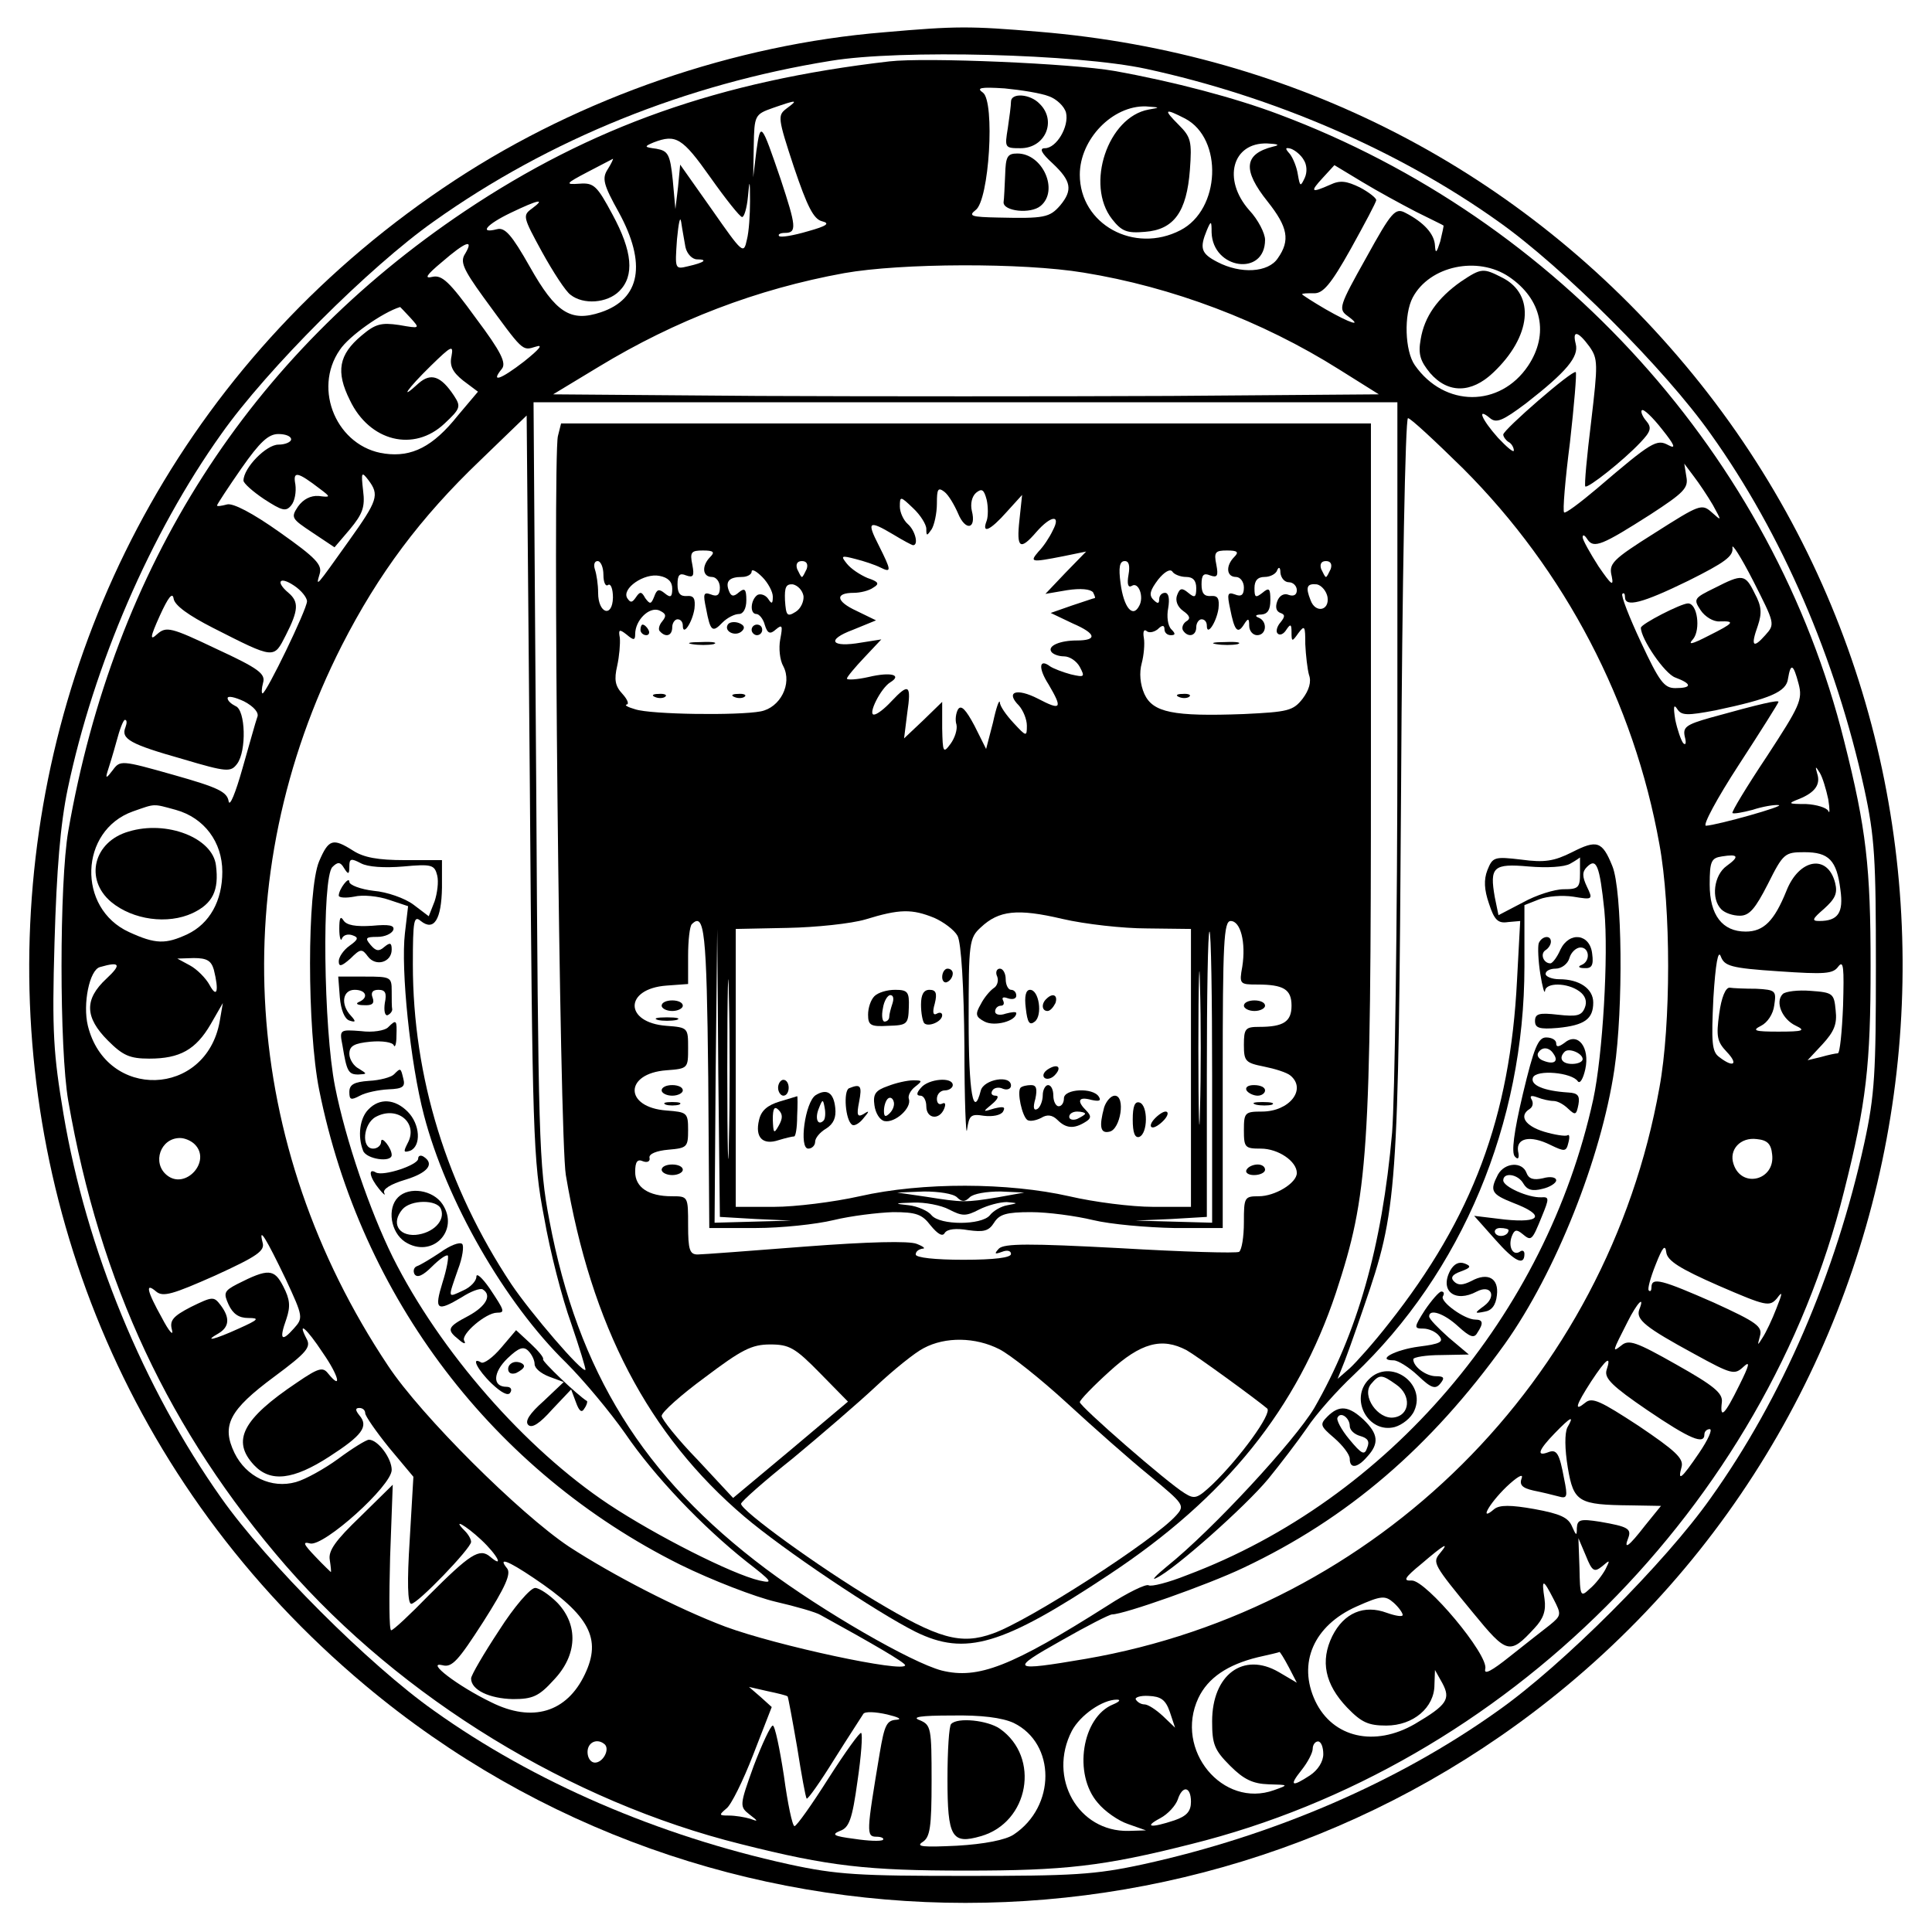 <?xml version="1.0" standalone="no"?>
<!DOCTYPE svg PUBLIC "-//W3C//DTD SVG 20010904//EN"
 "http://www.w3.org/TR/2001/REC-SVG-20010904/DTD/svg10.dtd">
<svg version="1.0" xmlns="http://www.w3.org/2000/svg"
 width="365pt" height="365pt" viewBox="0 0 365 365"
 preserveAspectRatio="xMidYMid meet">

<g transform="translate(0,365) scale(0.1,-0.1)"
fill="#000000" stroke="none">
<path d="M1670 3589 c-282 -23 -572 -123 -810 -279 -998 -654 -1083 -2079
-170 -2844 654 -548 1613 -548 2271 0 748 623 848 1748 223 2494 -308 368
-738 590 -1221 630 -131 11 -156 11 -293 -1z m495 -69 c240 -52 477 -154 665
-288 122 -86 316 -280 402 -402 135 -189 236 -424 290 -670 20 -92 22 -133 22
-335 0 -202 -2 -243 -22 -335 -54 -246 -155 -481 -290 -670 -86 -122 -280
-316 -402 -402 -189 -135 -424 -236 -670 -290 -92 -20 -133 -22 -335 -22 -202
0 -243 2 -335 22 -246 54 -481 155 -670 290 -122 86 -316 280 -402 402 -147
208 -255 470 -298 725 -19 114 -22 154 -17 325 4 137 11 223 25 290 49 233
156 482 290 670 86 122 280 316 402 402 218 155 476 259 749 303 132 22 466
13 596 -15z"/>
<path d="M1680 3534 c-320 -37 -563 -123 -802 -283 -407 -273 -662 -671 -749
-1171 -17 -98 -17 -412 0 -510 60 -345 191 -624 411 -878 219 -251 538 -446
860 -526 166 -42 239 -50 425 -50 186 0 259 8 425 50 595 148 1086 639 1234
1234 42 166 50 239 50 425 0 186 -8 259 -50 425 -133 535 -539 986 -1068 1184
-82 31 -199 62 -311 82 -79 14 -356 26 -425 18z m302 -66 c14 -5 29 -19 32
-31 6 -26 -18 -67 -40 -67 -11 0 -7 -9 15 -29 35 -33 38 -50 14 -79 -20 -23
-30 -25 -117 -23 -51 1 -57 3 -43 14 26 18 37 205 14 222 -13 9 -5 11 41 8 31
-3 69 -9 84 -15z m-496 -23 c-17 -13 -17 -17 14 -111 25 -74 37 -98 53 -102
16 -4 9 -9 -27 -19 -27 -8 -51 -12 -54 -9 -3 3 2 6 11 6 23 0 21 13 -8 101
-37 108 -38 110 -46 54 l-6 -50 1 59 c1 58 2 60 36 72 46 16 49 16 26 -1z
m684 -2 c-77 -14 -120 -142 -69 -207 18 -23 28 -27 62 -24 55 4 79 38 85 117
4 54 2 62 -21 85 -30 30 -27 32 12 12 72 -38 67 -172 -9 -211 -87 -45 -190 11
-190 105 0 67 62 131 125 129 27 -2 28 -2 5 -6z m-828 -128 c29 -41 56 -75 60
-75 4 0 9 17 11 38 3 34 4 34 4 -8 0 -25 -2 -58 -6 -73 -6 -28 -8 -26 -66 57
l-60 85 -4 -42 -5 -42 -5 55 c-5 49 -9 55 -31 59 -23 3 -24 4 -5 12 42 16 54
9 107 -66z m1063 58 c-55 -14 -58 -44 -10 -104 38 -48 43 -73 19 -107 -18 -27
-70 -30 -114 -7 -31 16 -34 26 -20 60 8 19 9 18 9 -4 2 -70 101 -84 101 -14 0
12 -13 38 -30 56 -51 58 -32 128 34 126 21 -1 25 -3 11 -6z m58 -25 c6 -9 7
-23 2 -34 -8 -17 -9 -17 -13 6 -2 14 -9 31 -15 39 -10 11 -9 13 2 10 8 -3 19
-12 24 -21z m-1315 -18 c-11 -17 -8 -29 21 -81 53 -97 41 -164 -34 -189 -57
-19 -85 -1 -134 86 -34 60 -47 75 -62 71 -35 -9 -20 9 26 31 52 25 67 28 40 8
-18 -13 -17 -16 19 -82 21 -38 45 -75 54 -81 24 -19 69 -16 92 7 29 29 25 75
-13 145 -29 54 -35 60 -62 58 -28 -2 -27 0 15 22 25 13 46 24 48 25 1 0 -3 -9
-10 -20z m1527 -80 c28 -14 51 -25 52 -26 1 0 -2 -13 -6 -30 -7 -22 -9 -24
-10 -8 -1 22 -21 44 -56 62 -19 10 -26 2 -74 -85 -51 -91 -53 -97 -35 -110 30
-22 5 -14 -42 13 -24 14 -44 27 -44 28 0 2 10 2 22 2 17 -1 32 16 70 84 26 47
48 88 48 92 0 4 -14 15 -31 24 -25 12 -37 14 -56 5 -36 -16 -39 -14 -14 13
l22 24 53 -32 c28 -17 74 -42 101 -56z m-1380 -67 c3 -13 13 -23 22 -23 21 0
14 -6 -17 -13 -25 -6 -25 -6 -21 51 3 31 6 46 8 32 2 -14 6 -35 8 -47z m-416
-12 c-10 -15 -5 -28 34 -82 76 -104 73 -102 99 -94 15 5 8 -4 -22 -28 -44 -34
-64 -41 -42 -14 9 11 -1 32 -49 96 -50 69 -64 82 -82 78 -16 -4 -12 3 18 28
44 38 61 45 44 16z m1168 -36 c167 -27 337 -91 483 -183 l75 -47 -393 -3
c-217 -1 -568 -1 -780 0 l-387 3 86 52 c145 88 299 147 464 177 107 19 337 20
452 1z m804 -8 c62 -42 76 -108 36 -168 -53 -79 -158 -79 -214 1 -19 27 -21
96 -4 128 32 60 123 79 182 39z m-2076 -77 c19 -21 19 -21 -21 -14 -34 5 -45
2 -71 -20 -43 -36 -49 -68 -22 -122 37 -78 121 -99 179 -44 30 28 31 32 18 52
-25 38 -44 44 -67 24 -38 -35 -22 -11 23 33 39 38 43 40 39 18 -4 -18 2 -30
22 -46 l28 -21 -38 -45 c-47 -59 -87 -79 -138 -72 -90 12 -137 121 -85 196 17
26 81 71 114 81 0 0 9 -9 19 -20z m2228 -55 c16 -23 16 -32 3 -142 -8 -65 -13
-119 -11 -122 5 -4 72 49 104 83 20 21 22 28 11 41 -7 8 -11 18 -8 20 3 3 20
-13 38 -36 24 -30 27 -38 12 -30 -22 12 -31 7 -135 -82 -32 -27 -60 -48 -62
-45 -3 2 2 62 11 132 8 71 13 131 11 133 -6 5 -137 -109 -137 -118 0 -4 5 -11
10 -14 6 -3 10 -11 10 -16 0 -5 -13 6 -30 24 -32 36 -40 58 -15 37 12 -10 24
-5 68 28 77 60 100 88 94 112 -7 27 4 25 26 -5z m-363 -737 c0 -348 -5 -685
-10 -748 -19 -216 -66 -379 -147 -520 -37 -62 -192 -230 -278 -299 -22 -18
-31 -28 -20 -22 34 16 168 135 211 187 22 27 55 70 73 96 17 26 57 71 88 100
205 194 323 476 323 772 l0 116 28 11 c15 6 44 8 64 5 37 -6 38 -6 26 19 -9
19 -9 28 0 37 18 18 24 4 33 -82 8 -85 -3 -273 -21 -357 -89 -407 -387 -756
-768 -899 -35 -14 -67 -22 -72 -19 -5 3 -40 -14 -77 -38 -183 -116 -245 -140
-314 -123 -57 15 -225 112 -332 192 -232 174 -355 372 -409 658 -20 105 -21
153 -25 829 l-5 717 816 0 816 0 0 -632z m-1612 -908 c11 -64 34 -153 51 -200
16 -47 28 -86 27 -88 -6 -6 -103 107 -140 162 -122 184 -186 391 -186 604 0
84 2 93 15 82 25 -20 39 3 40 63 l0 52 -70 0 c-51 0 -78 5 -98 18 -38 24 -46
22 -64 -20 -23 -54 -23 -317 0 -432 79 -393 329 -721 682 -897 61 -30 142 -61
180 -70 39 -9 77 -20 85 -25 100 -55 160 -90 160 -95 0 -15 -243 37 -340 73
-90 34 -212 97 -295 151 -93 62 -280 248 -342 342 -278 417 -310 922 -87 1361
69 135 148 241 261 349 l88 85 6 -700 c5 -658 6 -707 27 -815z m1736 1415
c193 -193 323 -442 371 -710 22 -119 22 -341 0 -460 -99 -553 -533 -984 -1084
-1079 -141 -24 -145 -21 -47 34 49 28 92 50 97 50 22 0 181 56 248 88 197 93
354 228 494 423 96 135 182 351 207 519 17 115 15 339 -4 384 -19 47 -29 50
-76 26 -34 -17 -52 -20 -96 -14 -51 6 -54 5 -64 -20 -7 -18 -6 -37 3 -63 10
-31 17 -38 36 -35 l23 2 -6 -112 c-13 -258 -84 -448 -242 -648 -28 -36 -62
-74 -74 -85 l-23 -20 8 20 c5 11 24 64 42 117 63 183 65 209 70 981 2 383 8
697 13 697 5 0 51 -43 104 -95z m-2214 55 c0 -5 -11 -10 -24 -10 -23 0 -66
-44 -66 -68 0 -5 18 -21 39 -35 34 -22 41 -24 51 -12 7 8 10 26 8 40 -5 26 4
24 47 -9 20 -15 20 -16 -3 -13 -15 1 -29 -6 -39 -20 -14 -21 -12 -23 27 -49
l42 -28 29 34 c24 29 29 42 25 73 -4 35 -3 37 10 20 21 -28 18 -38 -37 -115
-62 -87 -63 -89 -55 -62 5 17 -7 30 -75 78 -52 37 -89 56 -100 53 -11 -3 -19
-4 -19 -2 0 2 21 34 46 70 35 50 51 65 70 65 13 0 24 -4 24 -10z m2686 -124
c17 -31 17 -31 -2 -14 -19 17 -23 15 -108 -39 -81 -51 -87 -58 -81 -82 4 -20
-1 -16 -25 19 -16 25 -30 50 -30 55 0 6 4 4 9 -4 12 -18 28 -11 119 47 63 41
72 50 68 71 l-4 25 18 -24 c10 -13 26 -37 36 -54z m99 -246 c-23 -26 -28 -21
-14 18 8 24 7 37 -6 61 -18 37 -23 37 -76 10 -39 -19 -40 -21 -26 -42 8 -12
24 -22 36 -21 30 1 27 -3 -21 -27 -33 -17 -40 -18 -29 -6 14 18 8 67 -10 67
-13 0 -89 -39 -89 -46 0 -21 45 -87 65 -94 32 -12 32 -20 0 -20 -21 0 -30 12
-65 87 -22 47 -38 88 -35 91 3 3 5 0 5 -6 0 -20 32 -12 120 31 68 34 85 46 83
62 -2 11 16 -17 39 -62 41 -81 42 -82 23 -103z m-2755 64 c0 -15 -77 -174 -84
-174 -2 0 -2 9 1 20 5 17 -8 27 -88 64 -86 41 -95 43 -112 28 -14 -13 -14 -7
5 35 16 35 24 45 26 32 2 -13 29 -32 74 -55 118 -60 115 -59 138 -14 24 47 25
63 5 80 -25 21 -17 32 10 14 14 -9 25 -23 25 -30z m2818 -156 c8 -30 2 -42
-60 -137 -38 -57 -67 -105 -65 -107 2 -2 19 1 38 6 18 6 41 10 49 9 16 -1
-116 -38 -137 -39 -7 0 21 52 62 115 41 63 75 117 75 119 0 4 -32 -3 -129 -30
-46 -13 -52 -18 -48 -36 3 -11 2 -17 -3 -12 -4 5 -11 25 -15 44 -4 25 -3 31 4
20 8 -12 19 -12 72 -2 104 22 134 35 137 60 5 30 10 28 20 -10z m-2912 -63
c-3 -8 -15 -52 -28 -97 -13 -46 -24 -73 -26 -62 -3 18 -19 26 -104 50 -99 28
-101 28 -115 9 -12 -16 -14 -16 -10 -3 3 9 11 35 17 57 6 23 13 41 16 41 4 0
4 -6 1 -14 -9 -22 9 -32 108 -60 84 -25 91 -25 103 -9 18 24 16 102 -3 109 -8
4 -15 10 -15 15 0 5 14 2 31 -6 19 -10 29 -22 25 -30z m2968 -155 c3 -19 3
-29 0 -22 -3 6 -22 12 -42 13 -35 0 -35 1 -12 10 29 12 40 27 33 48 -4 14 -3
14 5 1 5 -8 12 -31 16 -50z m-3122 -20 c54 -15 88 -61 88 -117 0 -55 -24 -98
-66 -118 -41 -19 -60 -19 -110 4 -99 45 -94 192 7 228 43 15 37 15 81 3z
m2930 -106 c-24 -17 -30 -62 -10 -82 7 -7 22 -12 35 -12 18 0 29 13 53 60 29
58 32 60 69 60 46 0 61 -15 68 -71 6 -43 -4 -59 -40 -59 -15 0 -13 4 9 23 21
19 26 29 21 49 -14 55 -68 46 -92 -15 -23 -57 -43 -77 -77 -77 -44 0 -68 31
-68 89 0 44 3 50 23 53 31 5 34 0 9 -18z m-2500 -1 c54 5 59 3 64 -17 3 -12 0
-34 -5 -49 l-11 -28 -29 22 c-16 12 -50 24 -75 26 -25 3 -46 11 -46 17 0 12
-20 -14 -20 -26 0 -4 13 -5 29 -2 16 4 46 1 66 -6 l36 -12 -6 -51 c-8 -68 10
-245 36 -344 42 -161 152 -354 269 -468 33 -33 83 -93 111 -133 56 -82 146
-176 229 -242 49 -38 52 -42 25 -36 -52 12 -196 85 -285 144 -158 105 -319
289 -408 467 -43 87 -89 221 -109 322 -22 111 -25 395 -5 415 10 10 15 10 22
-2 8 -13 10 -12 10 3 0 15 3 16 22 6 13 -7 44 -9 80 -6z m2223 -13 c0 -27 -3
-30 -31 -30 -17 0 -52 -11 -77 -25 l-46 -24 -7 34 c-10 57 -3 64 64 58 35 -3
67 -1 78 5 11 6 19 12 19 12 0 0 0 -13 0 -30z m375 -185 c88 -6 103 -5 113 9
10 13 11 -2 9 -74 -2 -49 -6 -90 -10 -90 -4 0 -18 -3 -32 -7 l-25 -6 28 30
c22 24 28 38 25 64 -3 32 -5 34 -47 37 -24 2 -48 -1 -53 -6 -15 -15 -1 -48 25
-60 19 -9 13 -11 -33 -11 -45 0 -51 2 -33 11 12 6 23 22 25 39 4 27 3 29 -34
31 -21 0 -44 1 -50 2 -8 1 -16 -19 -20 -49 -6 -43 -4 -53 14 -72 23 -24 13
-31 -14 -10 -14 10 -15 28 -11 112 4 64 9 92 14 78 7 -18 18 -22 109 -28z
m-2956 3 c10 -40 6 -55 -8 -29 -7 13 -24 30 -37 37 l-24 13 31 1 c25 0 33 -5
38 -22z m-203 -17 c-42 -39 -41 -73 3 -117 28 -28 41 -34 78 -34 58 0 88 17
116 65 l23 40 -6 -35 c-26 -143 -214 -149 -249 -8 -10 41 3 106 23 111 38 11
41 5 12 -22z m167 -313 c32 -32 -18 -87 -53 -58 -28 23 -12 70 25 70 9 0 21
-5 28 -12z m2980 -19 c6 -49 -58 -65 -73 -18 -9 27 13 51 44 47 20 -2 27 -9
29 -29z m-2808 -236 c33 -71 33 -73 15 -93 -23 -26 -28 -21 -14 18 8 24 7 37
-6 62 -17 33 -28 34 -87 4 -25 -13 -26 -17 -16 -39 8 -17 19 -25 37 -25 22 0
20 -3 -18 -20 -46 -21 -68 -26 -38 -9 20 12 22 29 4 53 -13 17 -15 17 -56 -3
-35 -18 -41 -26 -36 -44 3 -12 -6 -2 -19 23 -29 52 -32 68 -11 50 13 -11 32
-5 111 30 81 37 95 47 90 63 -8 32 7 7 44 -70z m2707 -12 c90 -39 96 -40 110
-24 11 15 11 11 -1 -19 -8 -21 -20 -46 -26 -55 -10 -16 -10 -16 -5 3 5 18 -6
26 -87 63 -98 43 -118 49 -118 29 0 -6 -2 -9 -5 -6 -3 2 3 24 13 49 13 33 18
39 20 23 2 -16 26 -31 99 -63z m-150 -45 c-7 -19 12 -34 104 -84 71 -39 76
-40 93 -24 13 12 11 3 -8 -35 -28 -57 -37 -65 -33 -32 2 17 -15 31 -86 71 -76
43 -90 48 -104 36 -18 -14 -17 -12 12 45 18 36 33 51 22 23z m-2487 -82 c30
-43 37 -72 10 -39 -10 13 -18 11 -59 -17 -103 -69 -124 -110 -81 -156 31 -33
74 -28 142 16 62 40 75 57 57 78 -8 10 -8 14 0 14 6 0 11 -4 11 -10 0 -5 20
-34 45 -65 l46 -55 -7 -120 c-5 -78 -4 -120 3 -120 12 0 113 105 113 117 0 5
-5 14 -12 21 -25 25 1 11 31 -17 31 -29 44 -55 17 -32 -20 17 -38 5 -116 -73
-35 -36 -67 -66 -71 -66 -4 0 -4 62 -2 138 l5 137 -61 -60 c-48 -46 -61 -65
-58 -82 2 -13 3 -23 2 -23 0 0 -14 13 -29 29 -23 24 -25 29 -10 25 26 -6 154
109 154 139 0 22 -26 57 -43 57 -5 0 -31 -16 -58 -36 -26 -19 -62 -39 -80 -44
-46 -13 -94 10 -116 55 -25 52 -10 81 75 144 62 46 70 56 61 72 -18 35 0 20
31 -27z m2425 -33 c-4 -15 11 -30 77 -75 81 -55 108 -66 108 -46 0 6 5 10 10
10 6 0 -3 -20 -20 -45 -34 -50 -41 -55 -33 -26 4 16 -13 31 -81 77 -72 47 -88
55 -101 44 -22 -18 -18 -5 11 40 29 44 39 51 29 21z m-74 -108 c-5 -11 -5 -40
1 -76 11 -65 20 -70 119 -71 l57 -1 -30 -37 c-31 -40 -41 -47 -32 -24 7 18 -1
22 -53 31 -38 6 -43 4 -44 -12 0 -15 -1 -15 -9 3 -7 17 -22 24 -71 33 -45 8
-66 8 -76 0 -29 -25 -11 9 23 42 19 18 32 26 29 17 -5 -13 0 -19 22 -24 15 -3
36 -8 47 -11 17 -5 18 -1 11 33 -9 49 -14 57 -31 50 -22 -8 -17 5 13 36 31 32
38 35 24 11z m66 -262 c15 13 15 12 6 -6 -6 -11 -19 -28 -30 -37 -17 -16 -18
-14 -19 40 l-2 56 14 -33 c12 -30 16 -32 31 -20z m-307 24 c-14 -17 -12 -21
63 -112 64 -78 69 -80 116 -29 17 18 22 33 19 55 -6 39 -3 39 17 0 15 -29 15
-31 -7 -49 -13 -10 -46 -36 -75 -59 -35 -28 -50 -36 -47 -24 7 26 -112 168
-139 167 -17 -1 -14 5 19 32 42 36 54 43 34 19z m-1712 -46 c106 -71 129 -115
97 -182 -34 -72 -99 -92 -177 -53 -64 31 -125 78 -92 70 18 -5 30 9 77 82 42
66 53 91 45 101 -18 22 1 15 50 -18z m1642 -70 c0 -4 -13 -2 -30 4 -43 16 -81
0 -103 -44 -23 -47 -14 -91 28 -135 27 -28 40 -34 74 -34 51 0 91 34 91 77 l1
28 14 -25 c16 -30 9 -41 -52 -77 -76 -44 -155 -26 -188 43 -34 72 -3 143 78
179 47 21 54 21 70 7 9 -8 17 -19 17 -23z m-215 -99 l15 -29 -34 20 c-67 39
-126 -5 -126 -93 0 -43 4 -54 34 -84 26 -26 43 -34 73 -35 38 -1 38 -1 10 -11
-97 -35 -189 76 -143 174 18 38 55 63 112 77 22 5 40 9 41 10 1 1 9 -12 18
-29z m-947 -55 c1 -1 9 -44 18 -96 8 -51 16 -95 18 -97 2 -2 26 32 52 74 27
43 52 81 55 86 3 5 23 4 45 -1 21 -5 29 -9 18 -10 -19 -1 -23 -10 -32 -63 -25
-150 -26 -158 -6 -158 9 0 15 -3 12 -6 -4 -3 -28 -2 -54 2 -39 5 -44 8 -27 15
17 6 23 21 33 94 7 47 10 88 7 91 -2 3 -30 -36 -62 -86 -31 -49 -60 -90 -64
-90 -4 0 -13 43 -20 95 -8 52 -17 95 -21 95 -4 0 -20 -34 -36 -76 -27 -75 -27
-77 -8 -92 17 -13 17 -14 1 -8 -10 3 -28 6 -40 6 -19 0 -19 1 -5 13 9 6 32 53
51 102 l35 90 -21 19 -22 19 35 -8 c19 -4 36 -8 38 -10z m722 -29 l10 -30 -23
22 c-13 12 -28 22 -35 22 -6 0 -13 4 -16 9 -3 4 8 8 24 7 23 -1 32 -7 40 -30z
m-107 14 c-59 -24 -76 -132 -29 -186 13 -16 39 -34 57 -40 l34 -12 -33 -1
c-95 -2 -153 100 -107 189 16 30 58 59 85 59 8 0 5 -4 -7 -9z m-188 -35 c80
-39 80 -158 0 -211 -15 -10 -55 -18 -107 -21 -63 -3 -79 -2 -65 7 14 9 17 27
17 116 0 99 -1 105 -22 114 -17 6 0 9 60 9 56 1 95 -4 117 -14z m-772 -41 c9
-10 -4 -34 -19 -34 -8 0 -14 9 -14 20 0 19 19 27 33 14z m1357 -18 c0 -14 -10
-30 -25 -40 -35 -23 -40 -20 -16 10 12 15 21 33 21 40 0 8 5 14 10 14 6 0 10
-11 10 -24z m-250 -90 c0 -18 -8 -27 -31 -35 -45 -15 -59 -13 -27 4 15 8 29
24 33 35 9 28 25 25 25 -4z"/>
<path d="M1910 3458 c0 -7 -3 -30 -6 -50 -6 -37 -6 -38 24 -38 47 0 69 52 36
84 -18 19 -54 21 -54 4z"/>
<path d="M1899 3320 c-1 -22 -2 -46 -3 -52 -1 -17 51 -23 70 -7 35 29 4 99
-44 99 -19 0 -22 -6 -23 -40z"/>
<path d="M2760 3118 c-44 -31 -69 -66 -76 -109 -5 -28 -1 -41 18 -64 34 -39
78 -38 119 1 72 68 80 147 18 179 -37 19 -40 19 -79 -7z"/>
<path d="M1054 2826 c-10 -43 3 -1326 15 -1396 48 -285 156 -491 337 -645 74
-63 250 -181 324 -218 94 -46 163 -26 365 108 221 146 356 314 429 533 61 186
66 257 66 993 l0 649 -765 0 -765 0 -6 -24z m756 -146 c14 -34 35 -30 26 5 -3
13 0 27 8 34 11 9 15 6 20 -13 3 -13 3 -32 0 -40 -10 -26 7 -18 38 17 l29 32
-5 -47 c-6 -54 1 -59 32 -23 28 32 47 33 31 3 -6 -13 -18 -31 -27 -40 -17 -20
-15 -21 46 -9 l44 9 -39 -40 -38 -40 41 7 c26 4 44 2 49 -4 3 -6 5 -11 3 -11
-2 0 -21 -7 -43 -14 l-40 -14 42 -20 c44 -19 47 -32 7 -32 -31 0 -55 -10 -48
-21 3 -5 14 -9 24 -9 11 0 24 -9 30 -20 10 -19 9 -20 -17 -14 -15 4 -33 11
-39 15 -21 16 -23 -3 -3 -34 27 -46 24 -50 -20 -27 -41 21 -62 13 -36 -13 8
-9 15 -26 15 -38 0 -21 -1 -21 -25 5 -14 15 -26 32 -26 39 -1 7 -7 -10 -13
-38 l-13 -50 -22 44 c-16 30 -25 40 -31 31 -4 -7 -6 -20 -3 -29 2 -9 -3 -25
-11 -36 -14 -19 -15 -17 -16 29 l0 50 -36 -35 -36 -34 6 48 c8 54 3 57 -30 22
-13 -14 -27 -25 -33 -25 -12 0 13 50 31 61 23 14 1 20 -41 10 -22 -5 -41 -6
-41 -3 0 3 15 21 33 40 l32 34 -38 -6 c-57 -10 -67 5 -16 24 l44 18 -37 18
c-39 18 -41 34 -5 34 12 0 29 4 37 10 12 7 10 11 -11 18 -14 6 -31 17 -39 27
-12 15 -11 16 16 9 16 -4 37 -11 47 -16 22 -11 21 -6 -3 42 -23 45 -19 48 28
20 18 -11 35 -20 37 -20 11 0 4 28 -10 40 -8 7 -15 22 -15 33 0 20 1 20 25 -3
14 -13 25 -31 25 -39 0 -14 1 -14 10 -1 5 8 10 30 10 49 0 27 2 31 14 22 8 -6
19 -25 26 -41z m-468 -82 c-17 -17 -15 -38 3 -38 8 0 15 -9 15 -20 0 -14 -5
-18 -17 -13 -14 5 -15 1 -9 -27 8 -43 12 -46 31 -26 9 9 23 16 31 16 8 0 14
10 14 26 0 21 -3 24 -14 15 -10 -9 -15 -8 -19 3 -7 18 1 26 25 26 10 0 18 5
18 10 0 6 9 1 20 -10 11 -11 20 -28 20 -37 0 -14 -2 -15 -9 -4 -5 7 -14 10
-20 7 -13 -9 -15 -36 -2 -36 5 0 13 -9 16 -21 5 -16 10 -18 21 -8 12 10 13 7
8 -19 -3 -16 -1 -39 6 -51 17 -33 -6 -78 -43 -85 -42 -8 -207 -6 -237 4 -14 4
-21 8 -16 9 5 1 1 10 -8 20 -14 15 -16 27 -10 53 4 18 6 42 5 53 -3 16 -1 17
13 6 13 -11 16 -11 16 1 0 26 26 52 45 45 13 -6 15 -10 6 -21 -6 -7 -8 -16 -4
-19 11 -12 23 -8 23 8 0 8 5 15 10 15 6 0 10 -5 10 -12 0 -21 18 6 22 32 2 19
-1 25 -14 24 -13 -1 -18 5 -18 22 0 18 4 22 16 17 14 -5 16 -1 12 20 -5 24 -2
27 20 27 20 0 23 -3 14 -12z m990 0 c-17 -17 -15 -38 3 -38 8 0 15 -9 15 -20
0 -14 -5 -18 -17 -13 -14 5 -15 1 -9 -27 8 -41 14 -49 26 -30 8 13 10 12 10
-2 0 -10 7 -18 15 -18 18 0 20 26 3 33 -8 3 -6 6 5 6 12 1 17 9 17 27 0 22 -2
25 -15 14 -13 -10 -15 -9 -15 9 0 14 6 21 19 21 11 0 22 6 24 13 3 7 6 5 6 -5
1 -10 8 -18 16 -18 8 0 15 -7 15 -15 0 -9 -6 -12 -15 -9 -9 4 -18 -1 -22 -12
-4 -11 -2 -19 6 -22 9 -3 9 -7 0 -18 -7 -8 -9 -18 -5 -21 4 -4 11 -1 16 7 8
12 10 11 10 -4 0 -19 1 -19 13 -2 12 16 13 13 13 -21 1 -21 4 -47 7 -58 5 -13
0 -29 -12 -45 -18 -23 -28 -25 -111 -29 -134 -5 -172 3 -188 38 -8 18 -10 40
-5 58 4 15 6 37 4 48 -2 11 0 17 5 13 4 -4 13 -3 21 3 9 9 13 8 13 0 0 -6 5
-11 12 -11 9 0 9 3 1 11 -7 7 -9 25 -6 40 3 18 1 29 -6 29 -6 0 -11 -5 -11
-12 0 -9 -3 -9 -11 -1 -9 9 -6 18 9 38 12 15 23 21 27 15 3 -5 15 -10 26 -10
13 0 19 -7 19 -21 0 -18 -3 -19 -15 -9 -12 10 -16 9 -21 -4 -4 -10 0 -22 11
-30 13 -9 15 -15 6 -20 -6 -4 -9 -12 -6 -17 9 -14 25 -11 25 6 0 8 5 15 10 15
6 0 10 -5 10 -12 0 -21 18 6 22 32 2 19 -1 25 -14 24 -13 -1 -18 5 -18 22 0
18 4 22 16 17 14 -5 16 -1 12 20 -5 24 -2 27 20 27 20 0 23 -3 14 -12z m-1192
-34 c0 -14 4 -23 9 -19 5 3 9 -8 9 -24 -1 -39 -28 -30 -28 9 0 16 -3 35 -6 44
-3 9 -1 16 5 16 6 0 11 -12 11 -26z m384 11 c-4 -8 -7 -15 -9 -15 -2 0 -5 7
-9 15 -3 9 0 15 9 15 9 0 12 -6 9 -15z m608 -11 c-3 -17 -1 -25 6 -21 13 9 24
-21 14 -38 -12 -23 -29 -3 -35 43 -4 30 -2 42 8 42 8 0 10 -9 7 -26z m382 11
c-4 -8 -7 -15 -9 -15 -2 0 -5 7 -9 15 -3 9 0 15 9 15 9 0 12 -6 9 -15z m-1244
-37 c0 -16 -3 -18 -14 -9 -11 9 -15 8 -20 -6 -6 -15 -8 -15 -17 -3 -7 13 -10
13 -18 1 -7 -10 -10 -10 -16 -1 -11 18 32 48 61 42 16 -3 24 -11 24 -24z m248
-14 c1 -10 -5 -24 -15 -30 -16 -10 -18 -7 -20 22 -1 25 2 31 15 30 9 -2 18
-11 20 -22z m990 -2 c4 -26 -23 -31 -32 -6 -10 25 -7 32 12 30 9 -2 18 -13 20
-24z m-743 -606 c18 -8 38 -23 44 -34 7 -13 12 -96 13 -209 0 -103 3 -174 5
-157 4 27 7 30 32 26 16 -2 32 1 36 8 5 9 1 10 -16 6 -23 -7 -23 -7 -5 8 11 9
14 16 7 16 -7 0 -10 4 -6 10 3 5 12 7 20 3 8 -3 15 0 15 6 0 21 -51 12 -57 -9
-14 -55 -23 -5 -23 133 0 146 1 155 23 175 34 32 69 36 154 16 43 -10 115 -18
160 -18 l83 -1 0 -262 0 -263 -72 0 c-40 0 -111 9 -158 20 -115 26 -277 27
-396 0 -49 -11 -122 -20 -161 -20 l-73 0 0 263 0 262 98 2 c53 1 120 8 147 16
65 20 88 20 130 3z m-427 -299 l2 -287 88 0 c48 0 114 7 147 15 33 8 83 14
112 15 44 0 55 -4 71 -25 14 -17 23 -22 27 -14 5 7 21 9 44 5 29 -4 39 -2 49
14 10 16 23 20 70 20 31 0 84 -7 117 -15 33 -8 102 -14 153 -15 l92 0 0 290
c0 249 2 290 15 290 19 0 29 -41 22 -86 -6 -33 -5 -34 28 -34 50 0 65 -9 65
-40 0 -30 -15 -40 -61 -40 -26 0 -29 -3 -29 -34 0 -31 3 -34 38 -41 20 -4 43
-11 50 -17 31 -26 -2 -68 -54 -68 -32 0 -34 -2 -34 -35 0 -33 2 -35 32 -35 33
0 68 -24 68 -46 0 -19 -41 -44 -72 -44 -27 0 -28 -2 -28 -49 0 -28 -4 -52 -9
-56 -5 -3 -107 0 -226 7 -170 9 -218 9 -228 -1 -9 -10 -8 -11 6 -6 10 4 17 2
17 -4 0 -7 -31 -11 -90 -11 -53 0 -90 4 -90 10 0 6 6 10 13 11 6 0 2 4 -11 9
-14 6 -92 4 -210 -5 -103 -8 -195 -15 -204 -15 -15 0 -18 9 -18 55 0 55 0 55
-31 55 -44 0 -69 17 -69 46 0 19 4 25 15 20 8 -3 14 0 12 7 -1 7 13 13 36 15
35 3 37 5 37 37 0 33 -2 34 -41 37 -80 6 -80 70 0 76 41 3 41 4 41 42 0 38 0
39 -41 42 -80 6 -80 70 0 76 l41 3 0 53 c0 29 3 56 7 60 24 24 28 -15 31 -287z
m39 -124 c-1 -76 -3 -14 -3 137 0 151 2 213 3 138 2 -76 2 -200 0 -275z m890
60 c-1 -65 -3 -12 -3 117 0 129 2 182 3 118 2 -65 2 -171 0 -235z m-839 -206
l67 -3 -72 -2 -73 -2 2 278 3 277 2 -272 3 -272 68 -4z m862 268 l0 -275 -72
2 -73 2 68 3 67 4 0 269 c0 149 2 270 5 270 3 0 5 -124 5 -275z m-482 -227 c9
-9 15 -9 24 0 7 7 32 11 58 11 l45 -2 -50 -9 c-61 -10 -66 -10 -135 1 l-55 8
51 2 c27 0 55 -4 62 -11z m-15 -23 c25 -13 32 -13 57 0 16 8 39 14 52 14 22
-2 22 -2 1 -6 -12 -2 -27 -11 -33 -19 -16 -19 -94 -19 -110 0 -6 8 -26 17 -43
19 -29 3 -28 4 8 5 22 1 53 -5 68 -13z m95 -264 c20 -10 78 -56 127 -101 50
-46 120 -108 157 -138 65 -54 67 -56 50 -75 -42 -47 -278 -199 -346 -223 -61
-22 -103 -10 -223 62 -107 64 -253 170 -253 183 0 4 44 43 98 86 53 44 124
105 157 136 33 31 74 64 90 72 41 22 98 21 143 -2z m-339 -45 l53 -54 -108
-91 -109 -91 -67 72 c-38 39 -68 77 -68 83 0 7 37 40 82 73 69 52 88 62 123
62 36 0 47 -6 94 -54z m693 43 c18 -10 128 -90 152 -110 10 -9 -52 -94 -104
-144 -28 -26 -33 -28 -52 -16 -33 20 -198 164 -198 172 0 4 25 30 56 58 59 54
99 65 146 40z"/>
<path d="M1375 2470 c-8 -13 15 -24 27 -12 6 6 4 11 -6 15 -8 3 -18 2 -21 -3z"/>
<path d="M1210 2460 c0 -5 5 -10 11 -10 5 0 7 5 4 10 -3 6 -8 10 -11 10 -2 0
-4 -4 -4 -10z"/>
<path d="M1420 2460 c0 -5 5 -10 10 -10 6 0 10 5 10 10 0 6 -4 10 -10 10 -5 0
-10 -4 -10 -10z"/>
<path d="M1308 2433 c12 -2 30 -2 40 0 9 3 -1 5 -23 4 -22 0 -30 -2 -17 -4z"/>
<path d="M1238 2333 c7 -3 16 -2 19 1 4 3 -2 6 -13 5 -11 0 -14 -3 -6 -6z"/>
<path d="M1388 2333 c7 -3 16 -2 19 1 4 3 -2 6 -13 5 -11 0 -14 -3 -6 -6z"/>
<path d="M2298 2433 c12 -2 30 -2 40 0 9 3 -1 5 -23 4 -22 0 -30 -2 -17 -4z"/>
<path d="M2228 2333 c7 -3 16 -2 19 1 4 3 -2 6 -13 5 -11 0 -14 -3 -6 -6z"/>
<path d="M1780 1804 c0 -8 5 -12 10 -9 6 3 10 10 10 16 0 5 -4 9 -10 9 -5 0
-10 -7 -10 -16z"/>
<path d="M1884 1805 c3 -8 0 -18 -7 -22 -7 -5 -18 -18 -24 -30 -11 -19 -10
-24 7 -33 19 -10 60 1 60 16 0 3 -9 2 -20 -1 -11 -4 -20 -2 -20 4 0 6 5 11 11
11 5 0 7 4 4 10 -3 6 1 7 9 4 9 -3 16 -1 16 5 0 6 -4 11 -10 11 -5 0 -10 9
-10 20 0 11 -5 20 -11 20 -6 0 -9 -7 -5 -15z"/>
<path d="M1652 1768 c-7 -7 -12 -22 -12 -35 0 -20 5 -23 38 -21 36 1 38 3 39
35 1 29 -2 33 -26 33 -15 0 -32 -5 -39 -12z m34 -14 c-3 -9 -6 -20 -6 -25 0
-5 -4 -9 -9 -9 -4 0 -6 11 -3 25 2 14 9 25 14 25 6 0 7 -7 4 -16z"/>
<path d="M1740 1752 c0 -16 3 -31 6 -35 8 -8 34 3 34 15 0 5 -5 6 -10 3 -7 -4
-9 2 -4 19 5 20 2 26 -10 26 -11 0 -16 -9 -16 -28z"/>
<path d="M1938 1745 c3 -27 7 -33 17 -25 15 12 8 60 -9 60 -8 0 -11 -12 -8
-35z"/>
<path d="M1977 1763 c-10 -9 -9 -23 2 -23 5 0 11 7 15 15 5 15 -5 20 -17 8z"/>
<path d="M1980 1630 c-8 -5 -11 -12 -7 -16 4 -4 13 -2 19 4 15 15 7 24 -12 12z"/>
<path d="M1470 1595 c0 -8 5 -15 10 -15 6 0 10 7 10 15 0 8 -4 15 -10 15 -5 0
-10 -7 -10 -15z"/>
<path d="M1677 1598 c-23 -8 -28 -15 -25 -36 2 -15 10 -28 19 -30 20 -4 52 25
46 42 -2 6 3 16 12 23 14 11 14 12 -4 12 -11 0 -33 -5 -48 -11z m4 -51 c-8 -8
-11 -7 -11 4 0 9 3 19 7 23 4 4 9 2 11 -4 3 -7 -1 -17 -7 -23z"/>
<path d="M1740 1595 c-9 -10 -9 -15 -1 -15 6 0 11 -9 11 -20 0 -24 25 -27 34
-4 3 8 2 12 -4 9 -6 -3 -10 1 -10 9 0 9 7 16 15 16 8 0 15 5 15 10 0 16 -46
12 -60 -5z"/>
<path d="M1604 1594 c-11 -5 -7 -61 6 -69 4 -3 14 3 21 12 12 14 12 16 0 8
-11 -6 -13 -2 -8 23 6 31 3 35 -19 26z"/>
<path d="M1928 1595 c-7 -8 3 -54 13 -61 5 -3 16 -1 26 4 11 7 21 6 31 -4 16
-16 31 -17 52 -4 12 7 12 12 2 22 -18 18 -15 27 10 20 14 -3 19 -2 14 6 -11
18 -66 15 -66 -3 0 -8 -4 -15 -10 -15 -5 0 -10 9 -10 20 0 11 -4 20 -10 20 -5
0 -10 -9 -10 -19 0 -11 -5 -23 -10 -26 -7 -4 -9 2 -4 19 4 19 2 26 -8 26 -8 0
-17 -2 -20 -5z m122 -49 c0 -2 -7 -6 -15 -10 -8 -3 -15 -1 -15 4 0 6 7 10 15
10 8 0 15 -2 15 -4z"/>
<path d="M1541 1581 c-20 -13 -32 -101 -14 -101 7 0 13 6 13 13 0 7 9 18 21
25 14 9 19 21 17 39 -3 29 -16 37 -37 24z m15 -48 c-11 -11 -17 4 -9 23 7 18
8 18 11 1 2 -10 1 -21 -2 -24z"/>
<path d="M1473 1569 c-23 -7 -35 -17 -39 -35 -8 -33 7 -48 37 -38 13 4 26 7
29 7 3 -1 6 16 6 38 1 21 1 39 0 38 0 0 -16 -5 -33 -10z m-2 -46 c-9 -16 -10
-14 -11 12 0 21 3 26 11 18 8 -8 8 -16 0 -30z"/>
<path d="M2086 1558 c-10 -37 -7 -50 10 -46 21 4 31 68 10 68 -7 0 -16 -10
-20 -22z"/>
<path d="M2140 1535 c0 -25 4 -35 12 -33 17 6 17 60 1 65 -9 3 -13 -7 -13 -32z"/>
<path d="M2180 1535 c-7 -8 -8 -15 -2 -15 5 0 15 7 22 15 7 8 8 15 2 15 -5 0
-15 -7 -22 -15z"/>
<path d="M1250 1750 c0 -5 9 -10 20 -10 11 0 20 5 20 10 0 6 -9 10 -20 10 -11
0 -20 -4 -20 -10z"/>
<path d="M2350 1750 c0 -5 9 -10 20 -10 11 0 20 5 20 10 0 6 -9 10 -20 10 -11
0 -20 -4 -20 -10z"/>
<path d="M1243 1723 c9 -2 25 -2 35 0 9 3 1 5 -18 5 -19 0 -27 -2 -17 -5z"/>
<path d="M1250 1590 c0 -5 9 -10 20 -10 11 0 20 5 20 10 0 6 -9 10 -20 10 -11
0 -20 -4 -20 -10z"/>
<path d="M2355 1590 c3 -5 13 -10 21 -10 8 0 14 5 14 10 0 6 -9 10 -21 10 -11
0 -17 -4 -14 -10z"/>
<path d="M1258 1563 c6 -2 18 -2 25 0 6 3 1 5 -13 5 -14 0 -19 -2 -12 -5z"/>
<path d="M2373 1563 c9 -2 23 -2 30 0 6 3 -1 5 -18 5 -16 0 -22 -2 -12 -5z"/>
<path d="M1250 1440 c0 -5 9 -10 20 -10 11 0 20 5 20 10 0 6 -9 10 -20 10 -11
0 -20 -4 -20 -10z"/>
<path d="M2355 1440 c-3 -5 3 -10 14 -10 12 0 21 5 21 10 0 6 -6 10 -14 10 -8
0 -18 -4 -21 -10z"/>
<path d="M2907 1868 c-2 -7 -1 -33 3 -58 4 -25 8 -39 9 -32 1 16 42 16 65 -1
11 -8 15 -19 10 -31 -6 -15 -15 -17 -51 -13 -35 4 -43 2 -43 -12 0 -13 8 -16
43 -13 51 5 67 17 67 48 0 26 -26 44 -64 44 -14 0 -26 5 -26 10 0 6 9 10 19
10 11 0 23 9 26 20 3 11 13 20 21 20 17 0 19 -26 2 -33 -8 -3 -5 -6 5 -6 14
-1 18 5 15 27 -4 38 -43 43 -60 8 -6 -14 -15 -26 -19 -26 -13 0 -20 18 -9 25
5 3 10 10 10 16 0 13 -17 11 -23 -3z"/>
<path d="M2877 1583 c-17 -72 -22 -111 -15 -118 6 -7 9 -3 6 10 -4 25 23 31
61 12 27 -13 30 -13 34 4 3 11 2 17 -2 14 -4 -2 -24 1 -44 7 -36 11 -48 30
-27 43 6 4 7 11 4 17 -5 8 -1 9 10 5 10 -4 24 -7 31 -7 8 0 20 -7 28 -15 13
-12 15 -12 19 8 3 17 -1 22 -19 23 -47 3 -72 14 -67 28 6 16 74 10 85 -7 4 -5
10 5 14 23 9 41 -14 71 -39 50 -11 -8 -16 -9 -16 -1 0 6 -8 11 -19 11 -15 0
-23 -19 -44 -107z m58 76 c10 -14 1 -21 -19 -13 -9 3 -13 10 -10 15 7 12 21
11 29 -2z m55 -10 c0 -5 -9 -9 -20 -9 -19 0 -26 11 -14 23 8 8 34 -3 34 -14z"/>
<path d="M2830 1431 c-16 -31 -13 -37 30 -54 60 -23 51 -38 -17 -31 l-58 7 40
-45 c37 -42 55 -50 55 -27 0 6 -4 8 -9 4 -13 -8 -22 10 -15 29 5 13 9 14 20 5
17 -14 18 -14 37 33 14 34 14 37 -1 36 -25 -1 -72 20 -72 32 0 16 28 12 38 -6
7 -12 17 -15 36 -10 14 3 26 11 26 16 0 6 -11 8 -25 4 -18 -4 -27 -1 -31 10
-8 22 -41 20 -54 -3z m20 -105 c0 -11 -19 -15 -25 -6 -3 5 1 10 9 10 9 0 16
-2 16 -4z"/>
<path d="M2740 1250 c-21 -39 9 -62 50 -40 27 14 38 -9 14 -27 -19 -14 -19
-15 1 -11 13 2 21 12 23 31 4 32 -17 44 -48 27 -16 -8 -25 -9 -33 -1 -7 7 -4
13 13 19 19 7 20 10 7 15 -11 4 -20 -1 -27 -13z"/>
<path d="M2692 1175 c-21 -33 -21 -35 -3 -35 10 0 24 -6 30 -14 9 -11 2 -15
-38 -20 -46 -6 -82 -26 -48 -26 8 0 29 -13 46 -29 25 -24 33 -26 42 -15 9 11
7 14 -8 14 -19 0 -43 18 -43 32 0 4 24 8 53 8 l52 1 -38 32 c-20 18 -37 35
-37 40 0 15 28 6 55 -19 22 -20 30 -23 36 -12 12 18 11 25 -4 25 -20 0 -67 34
-61 44 3 5 2 9 -3 9 -4 0 -18 -16 -31 -35z"/>
<path d="M2586 1044 c-37 -37 -1 -103 49 -90 14 4 31 17 37 31 23 52 -46 100
-86 59z m52 -10 c29 -20 26 -58 -5 -62 -30 -4 -61 41 -43 63 16 19 20 19 48
-1z"/>
<path d="M2508 974 c-15 -15 -14 -18 13 -41 16 -14 29 -31 29 -39 0 -19 14
-18 33 4 23 25 21 43 -7 70 -28 26 -46 28 -68 6z m42 -18 c0 -8 9 -16 20 -19
14 -4 18 -10 13 -22 -5 -15 -10 -13 -34 16 -15 18 -25 37 -22 41 6 12 23 -1
23 -16z"/>
<path d="M243 2079 c-66 -19 -84 -90 -33 -133 41 -34 107 -43 154 -21 38 18
50 43 44 90 -6 52 -93 86 -165 64z"/>
<path d="M641 1895 c0 -16 3 -25 5 -18 3 7 12 9 20 6 12 -4 11 -8 -6 -20 -11
-8 -20 -21 -20 -29 0 -11 5 -10 22 5 19 19 22 19 33 4 15 -20 45 -11 45 13 0
13 -3 14 -14 5 -10 -9 -16 -8 -26 4 -11 13 -9 15 13 15 14 0 27 6 30 13 3 9
-8 11 -40 8 -31 -2 -48 1 -54 10 -6 10 -8 4 -8 -16z"/>
<path d="M642 1766 c2 -24 9 -41 18 -44 12 -4 13 -2 3 9 -20 21 -16 49 7 49
22 0 27 -15 8 -23 -7 -3 -3 -6 9 -6 16 -1 21 3 17 14 -4 10 0 15 11 15 13 0
16 -6 12 -25 -2 -14 0 -24 5 -23 5 2 9 7 9 11 -1 4 -1 19 -1 35 0 26 -2 27
-50 27 l-51 0 3 -39z"/>
<path d="M733 1709 c-6 -6 -29 -10 -51 -7 -40 3 -41 3 -35 -27 8 -49 11 -55
30 -55 17 1 17 1 1 11 -10 5 -18 18 -18 28 0 15 9 20 40 23 22 2 42 -1 44 -7
2 -5 5 2 5 18 1 30 0 32 -16 16z"/>
<path d="M744 1620 c-5 -5 -26 -11 -47 -12 -28 -2 -37 -7 -37 -21 0 -15 3 -16
20 -7 11 6 35 11 54 12 27 1 32 5 28 20 -5 21 -5 21 -18 8z"/>
<path d="M696 1554 c-16 -16 -21 -50 -10 -78 6 -16 54 -23 54 -8 0 13 -20 38
-20 25 0 -7 -7 -13 -15 -13 -23 0 -19 47 5 60 41 22 81 -12 60 -50 -8 -16 -8
-18 5 -14 21 9 19 50 -5 74 -24 24 -53 26 -74 4z"/>
<path d="M790 1461 c0 -12 -66 -34 -80 -26 -15 9 -12 -9 6 -31 8 -10 13 -14
10 -8 -4 7 12 17 39 25 43 13 57 30 35 44 -5 3 -10 2 -10 -4z"/>
<path d="M752 1388 c-21 -21 -14 -66 13 -84 51 -33 104 21 71 71 -18 27 -63
34 -84 13z m81 -22 c9 -22 -15 -46 -48 -49 -33 -2 -46 23 -25 48 16 19 66 19
73 1z"/>
<path d="M832 1284 c-18 -12 -38 -24 -44 -26 -6 -2 -8 -9 -5 -15 5 -8 16 -3
33 14 14 14 27 23 30 21 2 -3 -2 -26 -10 -51 -16 -52 -11 -56 36 -28 17 11 35
18 40 15 18 -11 6 -32 -27 -50 -40 -21 -42 -26 -18 -45 9 -8 14 -9 10 -2 -7
12 41 53 62 53 16 0 14 4 -14 46 -14 20 -25 30 -25 22 0 -8 -11 -20 -25 -26
-30 -14 -29 -16 -10 39 9 23 12 46 8 49 -5 4 -23 -3 -41 -16z"/>
<path d="M947 1104 c-16 -19 -33 -31 -38 -28 -20 12 -7 -14 20 -40 18 -17 31
-24 35 -17 4 6 1 11 -7 11 -27 0 -26 27 2 54 21 20 30 23 39 14 7 -7 12 -18
12 -25 0 -8 12 -18 28 -24 l27 -10 -38 -36 c-26 -23 -36 -38 -29 -45 7 -7 22
3 45 29 l36 38 9 -24 c6 -17 11 -21 16 -12 5 7 6 13 5 14 -18 11 -86 76 -83
79 2 3 -9 16 -24 30 l-27 25 -28 -33z"/>
<path d="M960 1064 c0 -8 6 -11 15 -8 8 4 15 9 15 13 0 4 -7 8 -15 8 -8 0 -15
-6 -15 -13z"/>
<path d="M943 570 c-29 -44 -53 -85 -53 -91 0 -22 35 -38 79 -39 37 0 49 5 77
36 45 47 47 104 7 146 -15 15 -34 28 -42 28 -9 0 -40 -36 -68 -80z"/>
<path d="M1797 393 c-4 -3 -7 -50 -7 -104 0 -110 8 -124 63 -108 91 26 113
149 36 203 -23 16 -80 22 -92 9z"/>
</g>
</svg>
